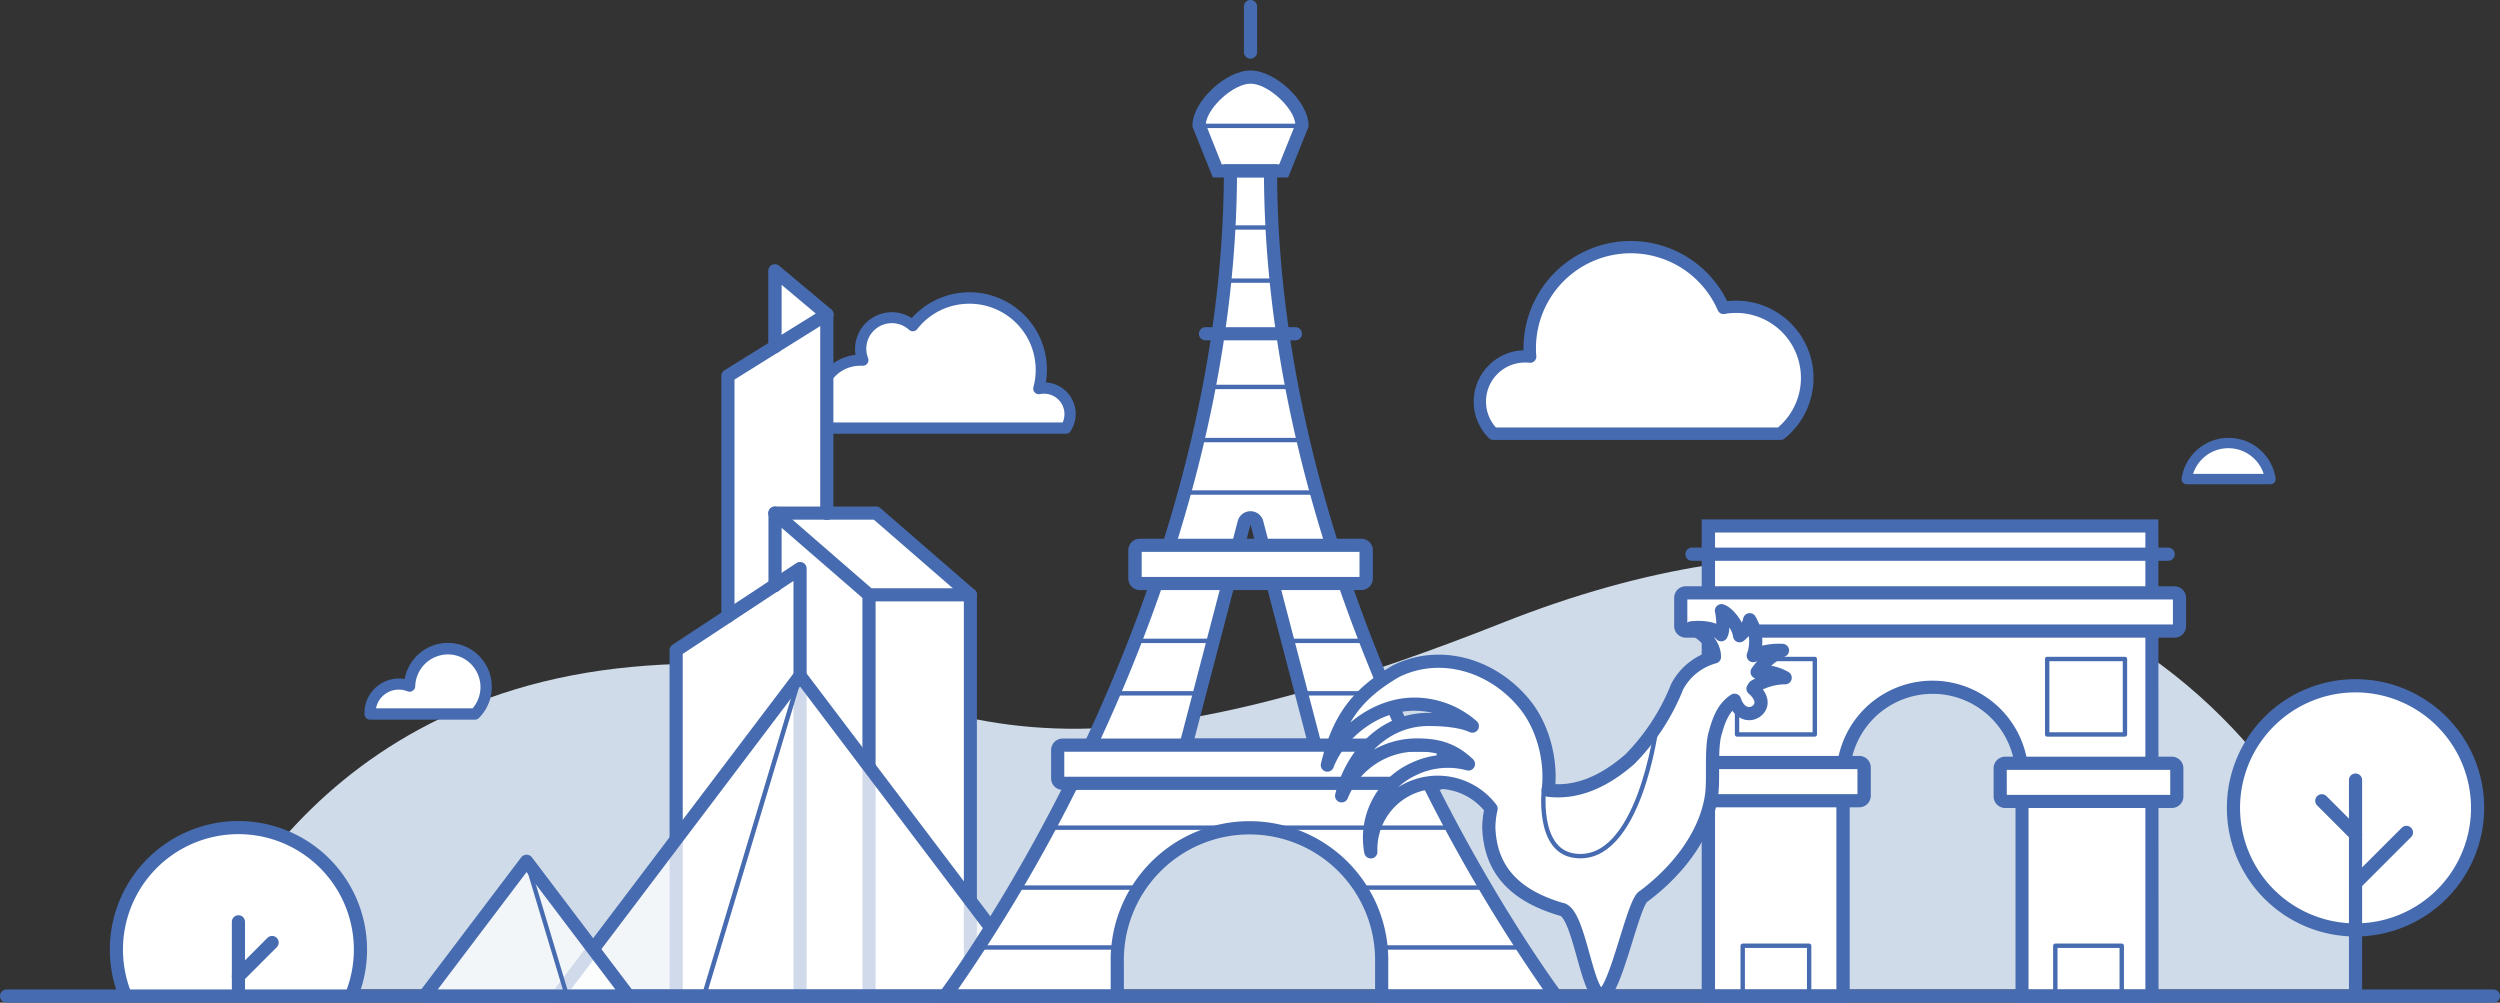 <?xml version="1.0" encoding="UTF-8" standalone="no"?>
<svg
   width="569.33"
   height="228.34"
   viewBox="0 0 569.33 228.34"
   version="1.1"
   id="svg1112"
   sodipodi:docname="KCD_LOGO_2023-adapté.svg"
   inkscape:version="1.1.1 (c3084ef, 2021-09-22)"
   xmlns:inkscape="http://www.inkscape.org/namespaces/inkscape"
   xmlns:sodipodi="http://sodipodi.sourceforge.net/DTD/sodipodi-0.dtd"
   xmlns="http://www.w3.org/2000/svg"
   xmlns:svg="http://www.w3.org/2000/svg">
  <rect x="0" y="0" width="569.33" height="228.34" fill="#333333" stroke="none"/>
  <sodipodi:namedview
     id="namedview1114"
     pagecolor="#ffffff"
     bordercolor="#666666"
     borderopacity="1.0"
     inkscape:pageshadow="2"
     inkscape:pageopacity="0.0"
     inkscape:pagecheckerboard="0"
     showgrid="false"
     inkscape:zoom="1.0566708"
     inkscape:cx="212.93293"
     inkscape:cy="109.30557"
     inkscape:window-width="1323"
     inkscape:window-height="767"
     inkscape:window-x="0"
     inkscape:window-y="615"
     inkscape:window-maximized="0"
     inkscape:current-layer="Calque_3" />
  <defs
     id="defs826">
    <style
       id="style824">
      .cls-1, .cls-4, .cls-6 {
        fill: #fff;
      }

      .cls-2 {
        fill: #466bb0;
      }

      .cls-3 {
        fill: #cfdbe8;
      }

      .cls-4 {
        opacity: 0.75;
      }

      .cls-5, .cls-8 {
        fill: none;
      }

      .cls-5, .cls-6, .cls-8 {
        stroke: #466bb0;
        stroke-linejoin: round;
      }

      .cls-6 {
        stroke-width: 3px;
      }

      .cls-7 {
        fill: #27d6f2;
      }

      .cls-8 {
        stroke-linecap: round;
      }
    </style>
  </defs>
  <g
     id="Calque_2"
     data-name="Calque 2"
     transform="translate(0,-106.91)">
    <g
       id="Calque_3"
       data-name="Calque 3">
      <g
         id="g832">
        <path
           class="cls-1"
           d="m 242.76,204.4 a 5.87,5.87 0 0 0 0.93,-3.18 5.93,5.93 0 0 0 -5.94,-5.93 6.64,6.64 0 0 0 -1.18,0.11 16.36,16.36 0 0 0 -28.68,-14.31 7.11,7.11 0 0 0 -11.84,5.32 7,7 0 0 0 0.49,2.55 h -0.49 a 9.33,9.33 0 0 0 -7,15.46 z"
           id="path828" />
        <path
           class="cls-2"
           d="M 242.76,205.68 H 189 a 1.26,1.26 0 0 1 -1,-0.44 10.6,10.6 0 0 1 6.83,-17.52 8.17,8.17 0 0 1 -0.1,-1.31 8.38,8.38 0 0 1 12.91,-7.07 17.64,17.64 0 0 1 30.54,14.66 7.2,7.2 0 0 1 5.66,11.06 1.28,1.28 0 0 1 -1.08,0.62 z m -53.14,-2.56 H 242 a 4.61,4.61 0 0 0 0.41,-1.9 4.65,4.65 0 0 0 -4.65,-4.65 4.73,4.73 0 0 0 -0.93,0.09 1.32,1.32 0 0 1 -1.19,-0.38 1.26,1.26 0 0 1 -0.3,-1.2 15.07,15.07 0 0 0 -14.6,-19 15,15 0 0 0 -11.85,5.76 1.27,1.27 0 0 1 -1.89,0.16 5.82,5.82 0 0 0 -9.31,6.46 1.28,1.28 0 0 1 -1.26,1.74 h -0.42 a 8,8 0 0 0 -6.43,12.9 z"
           id="path830" />
      </g>
      <polygon
         class="cls-1"
         points="220.96,243.87 220.95,325.49 215.2,333.73 176.46,333.75 181.43,237.46 177.03,239.79 166.33,246.93 165.58,192.45 176.34,185.31 177.03,169.7 187.74,178.26 187.82,196.66 188.34,223.56 199.91,223.63 "
         id="polygon836" />
      <path
         class="cls-3"
         d="m 220.4,332.25 h 317.05 c 0,-38.36 -62.72,-136.08 -195.32,-83.5 -66.2,26.25 -97.48,26.66 -121.73,21.59 z"
         id="path838" />
      <path
         class="cls-3"
         d="m 154,258.14 c -4.21,0.13 -8.7,0.45 -13.52,1 -76.57,8.92 -96.53,73.1 -96.53,73.1 H 154 Z"
         id="path840" />
      <g
         id="g846">
        <path
           class="cls-1"
           d="m 108.17,269.51 a 8.73,8.73 0 1 0 -15,-6.31 6.36,6.36 0 0 0 -2.44,-0.48 6.56,6.56 0 0 0 -6.55,6.55 1.94,1.94 0 0 0 0,0.24 z"
           id="path842" />
        <path
           class="cls-2"
           d="M 108.17,270.8 H 84.25 A 1.28,1.28 0 0 1 83,269.56 c 0,-0.13 0,-0.21 0,-0.29 a 7.85,7.85 0 0 1 7.84,-7.84 8.2,8.2 0 0 1 1.32,0.11 10,10 0 0 1 19.84,1.84 10,10 0 0 1 -2.89,7 1.3,1.3 0 0 1 -0.94,0.42 z m -22.54,-2.58 h 22 a 7.44,7.44 0 0 0 -5.63,-12.28 7.49,7.49 0 0 0 -7.44,7.28 1.27,1.27 0 0 1 -0.58,1 1.29,1.29 0 0 1 -1.19,0.13 5.11,5.11 0 0 0 -2,-0.39 5.27,5.27 0 0 0 -5.16,4.26 z"
           id="path844" />
      </g>
      <g
         id="g852">
        <polyline
           class="cls-1"
           points="153.98 333.75 153.98 255.03 182.2 236.42 182.2 333.75"
           id="polyline848" />
        <path
           class="cls-2"
           d="m 182.2,335.25 a 1.5,1.5 0 0 1 -1.5,-1.5 v -94.54 l -25.22,16.62 v 77.92 a 1.5,1.5 0 0 1 -3,0 V 255 a 1.51,1.51 0 0 1 0.67,-1.26 l 28.22,-18.6 a 1.5,1.5 0 0 1 2.33,1.25 v 97.33 a 1.5,1.5 0 0 1 -1.5,1.53 z"
           id="path850" />
      </g>
      <g
         id="g858">
        <line
           class="cls-1"
           x1="197.9"
           y1="242.37"
           x2="197.9"
           y2="333.75"
           id="line854" />
        <path
           class="cls-2"
           d="m 197.9,335.25 a 1.5,1.5 0 0 1 -1.5,-1.5 v -91.38 a 1.5,1.5 0 0 1 3,0 v 91.38 a 1.5,1.5 0 0 1 -1.5,1.5 z"
           id="path856" />
      </g>
      <path
         class="cls-2"
         d="m 221,335.25 a 1.5,1.5 0 0 1 -1.5,-1.5 v -90.7 L 199,225.26 h -21 v 15 a 1.5,1.5 0 0 1 -3,0 v -16.5 a 1.5,1.5 0 0 1 1.5,-1.5 h 23 a 1.48,1.48 0 0 1 1,0.37 l 21.45,18.61 a 1.48,1.48 0 0 1 0.52,1.13 v 91.38 a 1.5,1.5 0 0 1 -1.47,1.5 z"
         id="path860" />
      <path
         class="cls-2"
         d="m 221,243.87 h -23.1 a 1.48,1.48 0 0 1 -1,-0.37 l -21.45,-18.6 a 1.513,1.513 0 0 1 2,-2.27 l 21,18.24 H 221 a 1.5,1.5 0 1 1 0,3 z"
         id="path862" />
      <path
         class="cls-2"
         d="m 165.77,248.75 a 1.5,1.5 0 0 1 -1.5,-1.5 v -54.73 a 1.52,1.52 0 0 1 0.71,-1.28 l 22.52,-14 a 1.48,1.48 0 0 1 1.52,0 1.51,1.51 0 0 1 0.77,1.31 v 45.29 a 1.5,1.5 0 0 1 -3,0 v -42.67 l -19.52,12.18 v 53.9 a 1.5,1.5 0 0 1 -1.5,1.5 z"
         id="path864" />
      <polygon
         class="cls-4"
         points="126.99,333.75 237.41,333.75 182.2,260.8 "
         id="polygon866" />
      <path
         class="cls-2"
         d="M 237.41,335.25 H 127 a 1.51,1.51 0 0 1 -1.2,-2.41 L 181,259.89 a 1.55,1.55 0 0 1 2.39,0 l 55.21,72.95 a 1.5,1.5 0 0 1 -1.19,2.41 z m -107.41,-3 h 104.39 l -52.19,-69 z"
         id="path868" />
      <path
         class="cls-2"
         d="m 160.28,334.25 h -0.14 a 0.52,0.52 0 0 1 -0.34,-0.63 l 21.92,-73 a 0.521,0.521 0 0 1 1,0.29 l -21.92,72.95 a 0.49,0.49 0 0 1 -0.52,0.39 z"
         id="path870" />
      <g
         id="g876">
        <path
           class="cls-1"
           d="M 405.41,205.68 A 16.2,16.2 0 0 0 392.5,177 a 23,23 0 0 0 -44.13,9.18 c 0,0.65 0,1.29 0.09,1.93 a 10.92,10.92 0 0 0 -1.15,-0.07 10.3,10.3 0 0 0 -7.25,17.63 z"
           id="path872" />
        <path
           class="cls-2"
           d="m 405.41,207.09 h -65.35 a 1.41,1.41 0 0 1 -1,-0.41 11.71,11.71 0 0 1 7.89,-20 v -0.45 a 24.43,24.43 0 0 1 46.38,-10.73 16.82,16.82 0 0 1 2,-0.12 17.63,17.63 0 0 1 11,31.44 1.41,1.41 0 0 1 -0.92,0.27 z m -64.74,-2.83 h 64.23 a 14.8,14.8 0 0 0 -9.58,-26.09 14.93,14.93 0 0 0 -2.58,0.24 1.42,1.42 0 0 1 -1.54,-0.83 21.6,21.6 0 0 0 -41.41,8.61 c 0,0.55 0,1.14 0.08,1.81 a 1.41,1.41 0 0 1 -0.43,1.13 1.38,1.38 0 0 1 -1.14,0.39 8.74,8.74 0 0 0 -1,-0.05 8.89,8.89 0 0 0 -8.89,8.88 8.8,8.8 0 0 0 2.26,5.91 z"
           id="path874" />
      </g>
      <g
         id="g882">
        <path
           class="cls-1"
           d="m 517,216 a 9.64,9.64 0 0 0 -19,0 z"
           id="path878" />
        <path
           class="cls-2"
           d="m 517,217.19 h -19 a 1.17,1.17 0 0 1 -1.17,-1.35 10.82,10.82 0 0 1 21.4,0 1.17,1.17 0 0 1 -1.17,1.35 z m -17.57,-2.36 h 16.08 a 8.45,8.45 0 0 0 -16.08,0 z"
           id="path880" />
      </g>
      <path
         class="cls-2"
         d="m 176.46,187.35 a 1.5,1.5 0 0 1 -1.5,-1.5 v -17.28 a 1.47,1.47 0 0 1 0.86,-1.35 1.5,1.5 0 0 1 1.6,0.2 l 11.83,9.9 a 1.5,1.5 0 1 1 -1.92,2.3 L 178,171.78 v 14.07 a 1.5,1.5 0 0 1 -1.54,1.5 z"
         id="path884" />
      <g
         id="g986">
        <path
           class="cls-1"
           d="m 389,226.69 v 107 h 30.7 v -50.04 a 20.38,20.38 0 0 1 40.76,0 v 50.08 h 29.61 v -107 z"
           id="path954" />
        <rect
           class="cls-5"
           x="466.21"
           y="256.98"
           width="17.71"
           height="17.19"
           id="rect956" />
        <rect
           class="cls-5"
           x="395.58"
           y="256.98"
           width="17.71"
           height="17.19"
           id="rect958" />
        <rect
           class="cls-5"
           x="468.06"
           y="322.29"
           width="15.13"
           height="11.44"
           id="rect960" />
        <rect
           class="cls-5"
           x="396.87"
           y="322.29"
           width="15.13"
           height="11.44"
           id="rect962" />
        <path
           class="cls-2"
           d="M 491.57,335.25 H 459 V 283.8 a 18.88,18.88 0 1 0 -37.76,0 v 51.45 H 387.53 V 225.19 h 104 z m -29.61,-3 h 26.61 V 228.19 h -98 V 332.25 H 418.2 V 283.8 a 21.88,21.88 0 1 1 43.76,0 z"
           id="path964" />
        <g
           id="g970">
          <rect
             class="cls-1"
             x="382.76"
             y="241.92"
             width="113.58"
             height="8.69"
             rx="1.13"
             id="rect966" />
          <path
             class="cls-2"
             d="M 495.2,252.12 H 383.89 a 2.63,2.63 0 0 1 -2.63,-2.63 v -6.43 a 2.64,2.64 0 0 1 2.63,-2.64 H 495.2 a 2.65,2.65 0 0 1 2.64,2.64 v 6.43 a 2.64,2.64 0 0 1 -2.64,2.63 z m -110.94,-3 h 110.58 v -5.7 H 384.26 Z"
             id="path968" />
        </g>
        <g
           id="g976">
          <rect
             class="cls-1"
             x="384.33"
             y="280.56"
             width="40.21"
             height="8.69"
             rx="1.13"
             id="rect972" />
          <path
             class="cls-2"
             d="m 423.41,290.76 h -38 a 2.64,2.64 0 0 1 -2.63,-2.64 v -6.43 a 2.63,2.63 0 0 1 2.63,-2.63 h 38 a 2.63,2.63 0 0 1 2.63,2.63 v 6.43 a 2.64,2.64 0 0 1 -2.63,2.64 z m -37.58,-3 H 423 v -5.7 h -37.17 z"
             id="path974" />
        </g>
        <g
           id="g982">
          <rect
             class="cls-1"
             x="455.51"
             y="280.73"
             width="40.21"
             height="8.69"
             rx="1.13"
             id="rect978" />
          <path
             class="cls-2"
             d="m 494.59,290.92 h -37.94 a 2.64,2.64 0 0 1 -2.64,-2.63 v -6.43 a 2.64,2.64 0 0 1 2.64,-2.63 h 37.94 a 2.64,2.64 0 0 1 2.64,2.63 v 6.43 a 2.64,2.64 0 0 1 -2.64,2.63 z m -37.58,-3 h 37.22 v -5.69 H 457 Z"
             id="path980" />
        </g>
        <path
           class="cls-2"
           d="M 493.77,234.62 H 385.32 a 1.5,1.5 0 0 1 0,-3 h 108.45 a 1.5,1.5 0 0 1 0,3 z"
           id="path984" />
      </g>
      <g
         id="g1044">
        <polygon
           class="cls-1"
           points="273.03,134.19 276.93,145.83 290.85,145.85 292.29,145.85 296.5,135.46 293.56,129.37 289.4,125.96 284.06,124.25 278.35,127.22 "
           id="polygon988" />
        <path
           class="cls-2"
           d="M 293.35,147.33 H 276.2 l -4.64,-11.58 v -0.29 c 0,-5.37 7.53,-12.5 13.22,-12.5 5.69,0 13.22,7.13 13.22,12.5 v 0.29 z m -15.12,-3 h 13.09 L 295,135.2 c -0.28,-3.73 -6.29,-9.24 -10.2,-9.24 -3.91,0 -9.93,5.51 -10.21,9.24 z m 18.26,-8.87 z"
           id="path990" />
        <path
           class="cls-2"
           d="m 284.78,120.27 a 1.5,1.5 0 0 1 -1.5,-1.5 v -10.36 a 1.5,1.5 0 1 1 3,0 v 10.36 a 1.5,1.5 0 0 1 -1.5,1.5 z"
           id="path992" />
        <g
           id="g998">
          <path
             class="cls-1"
             d="m 354.35,333.75 c 0,0 -65,-86.07 -65,-187.9 h -9.13 c 0,101.83 -65,187.9 -65,187.9 h 39.24 v -7.66 a 30.11,30.11 0 1 1 60.21,0 v 7.67 z M 270.08,276.6 283.32,226 a 1.48,1.48 0 0 1 2.91,0 l 13.24,50.64 z"
             id="path994" />
          <path
             class="cls-2"
             d="m 357.36,335.25 h -44.21 v -9.17 a 28.61,28.61 0 1 0 -57.21,0 v 9.16 h -43.75 l 1.81,-2.41 c 0.17,-0.21 16.38,-21.83 32.38,-55.57 14.75,-31.09 32.33,-79.13 32.33,-131.42 v -1.51 h 12.13 v 1.5 c 0,52.3 17.58,100.33 32.33,131.42 16,33.74 32.22,55.36 32.38,55.57 z m -41.21,-3 h 35.26 a 373.22,373.22 0 0 1 -30.92,-53.62 c -14.75,-31.09 -32.31,-79 -32.64,-131.28 h -6.15 c -0.33,52.3 -17.89,100.19 -32.64,131.28 a 373.22,373.22 0 0 1 -30.92,53.62 h 34.8 v -6.16 a 31.61,31.61 0 1 1 63.21,0 z M 301.41,278.1 h -33.27 l 13.73,-52.52 a 3,3 0 0 1 5.81,0 z m -29.39,-3 h 25.51 l -12.75,-48.76 v 0 z"
             id="path996" />
        </g>
        <g
           id="g1004">
          <rect
             class="cls-1"
             x="240.87"
             y="276.6"
             width="87.81"
             height="8.69"
             rx="1.13"
             id="rect1000" />
          <path
             class="cls-2"
             d="M 327.55,286.8 H 242 a 2.64,2.64 0 0 1 -2.63,-2.64 v -6.42 A 2.64,2.64 0 0 1 242,275.1 h 85.55 a 2.64,2.64 0 0 1 2.63,2.64 v 6.42 a 2.64,2.64 0 0 1 -2.63,2.64 z m -85.18,-3 h 84.81 v -5.7 h -84.81 z"
             id="path1002" />
        </g>
        <g
           id="g1010">
          <rect
             class="cls-1"
             x="258.45"
             y="231.09"
             width="52.64"
             height="8.69"
             rx="1.13"
             id="rect1006" />
          <path
             class="cls-2"
             d="m 310,241.29 h -50.41 a 2.64,2.64 0 0 1 -2.64,-2.64 v -6.42 a 2.64,2.64 0 0 1 2.64,-2.64 H 310 a 2.64,2.64 0 0 1 2.64,2.64 v 6.42 a 2.64,2.64 0 0 1 -2.64,2.64 z m -50,-3 h 49.6 v -5.7 H 260 Z"
             id="path1008" />
        </g>
        <path
           class="cls-2"
           d="m 295,184.42 h -20.47 a 1.5,1.5 0 0 1 0,-3 H 295 a 1.5,1.5 0 0 1 0,3 z"
           id="path1012" />
        <path
           class="cls-2"
           d="M 330.67,295.9 H 238.9 a 0.5,0.5 0 0 1 -0.5,-0.5 0.5,0.5 0 0 1 0.5,-0.5 h 91.77 a 0.5,0.5 0 0 1 0.5,0.5 0.5,0.5 0 0 1 -0.5,0.5 z"
           id="path1014" />
        <path
           class="cls-2"
           d="m 273.12,265.3 h -19.46 a 0.5,0.5 0 0 1 -0.5,-0.5 0.5,0.5 0 0 1 0.5,-0.5 h 19.46 a 0.5,0.5 0 0 1 0.5,0.5 0.5,0.5 0 0 1 -0.5,0.5 z"
           id="path1016" />
        <path
           class="cls-2"
           d="m 315.84,265.3 h -19.41 a 0.5,0.5 0 0 1 -0.5,-0.5 0.5,0.5 0 0 1 0.5,-0.5 h 19.41 a 0.5,0.5 0 0 1 0.5,0.5 0.5,0.5 0 0 1 -0.5,0.5 z"
           id="path1018" />
        <path
           class="cls-2"
           d="m 276.2,253.35 h -17.75 a 0.5,0.5 0 0 1 -0.5,-0.5 0.51,0.51 0 0 1 0.5,-0.5 h 17.75 a 0.5,0.5 0 0 1 0.5,0.5 0.5,0.5 0 0 1 -0.5,0.5 z"
           id="path1020" />
        <path
           class="cls-2"
           d="m 311,253.35 h -17.74 a 0.5,0.5 0 0 1 -0.5,-0.5 0.5,0.5 0 0 1 0.5,-0.5 H 311 a 0.5,0.5 0 0 1 0.5,0.5 0.5,0.5 0 0 1 -0.5,0.5 z"
           id="path1022" />
        <path
           class="cls-2"
           d="m 299.75,219.58 h -30.1 a 0.5,0.5 0 0 1 0,-1 h 30.1 a 0.5,0.5 0 0 1 0,1 z"
           id="path1024" />
        <path
           class="cls-2"
           d="m 296.71,207.63 h -24 a 0.5,0.5 0 0 1 -0.5,-0.5 0.5,0.5 0 0 1 0.5,-0.5 h 24 a 0.5,0.5 0 0 1 0.5,0.5 0.5,0.5 0 0 1 -0.5,0.5 z"
           id="path1026" />
        <path
           class="cls-2"
           d="m 294.24,195.53 h -18.83 a 0.5,0.5 0 0 1 -0.5,-0.5 0.5,0.5 0 0 1 0.5,-0.5 h 18.83 a 0.5,0.5 0 0 1 0.5,0.5 0.5,0.5 0 0 1 -0.5,0.5 z"
           id="path1028" />
        <path
           class="cls-2"
           d="m 290.64,171.32 h -11.79 a 0.5,0.5 0 0 1 0,-1 h 11.79 a 0.5,0.5 0 0 1 0,1 z"
           id="path1030" />
        <path
           class="cls-2"
           d="m 289.77,159.22 h -10 a 0.5,0.5 0 0 1 -0.5,-0.5 0.5,0.5 0 0 1 0.5,-0.5 h 10 a 0.5,0.5 0 0 1 0.5,0.5 0.51,0.51 0 0 1 -0.5,0.5 z"
           id="path1032" />
        <path
           class="cls-2"
           d="m 296.49,136.07 h -23.43 a 0.5,0.5 0 0 1 0,-1 h 23.43 a 0.5,0.5 0 0 1 0,1 z"
           id="path1034" />
        <path
           class="cls-2"
           d="m 259.71,309.54 h -28.47 a 0.5,0.5 0 1 1 0,-1 h 28.47 a 0.5,0.5 0 0 1 0,1 z"
           id="path1036" />
        <path
           class="cls-2"
           d="m 338.27,309.54 h -29 a 0.5,0.5 0 0 1 0,-1 h 29 a 0.5,0.5 0 0 1 0,1 z"
           id="path1038" />
        <path
           class="cls-2"
           d="m 254.63,323.18 h -32 a 0.5,0.5 0 0 1 -0.5,-0.5 0.5,0.5 0 0 1 0.5,-0.5 h 32 a 0.51,0.51 0 0 1 0.5,0.5 0.5,0.5 0 0 1 -0.5,0.5 z"
           id="path1040" />
        <path
           class="cls-2"
           d="m 346.74,323.18 h -32.28 a 0.5,0.5 0 0 1 -0.5,-0.5 0.51,0.51 0 0 1 0.5,-0.5 h 32.28 a 0.5,0.5 0 0 1 0.5,0.5 0.5,0.5 0 0 1 -0.5,0.5 z"
           id="path1042" />
      </g>
      <g
         id="g1066">
        <g
           id="g1050">
          <circle
             class="cls-1"
             cx="536.44"
             cy="290.88"
             r="27.79"
             id="circle1046" />
          <path
             class="cls-2"
             d="m 536.43,320.18 a 29.3,29.3 0 1 1 29.3,-29.3 29.33,29.33 0 0 1 -29.3,29.3 z m 0,-55.59 a 26.3,26.3 0 1 0 26.3,26.29 26.33,26.33 0 0 0 -26.3,-26.29 z"
             id="path1048" />
        </g>
        <path
           class="cls-2"
           d="m 536.43,334.51 a 1.5,1.5 0 0 1 -1.5,-1.5 v -48.45 a 1.5,1.5 0 0 1 3,0 V 333 a 1.5,1.5 0 0 1 -1.5,1.51 z"
           id="path1052" />
        <g
           id="g1058">
          <line
             class="cls-1"
             x1="536.44"
             y1="296.96"
             x2="528.78"
             y2="289.31"
             id="line1054" />
          <path
             class="cls-2"
             d="m 536.43,298.46 a 1.53,1.53 0 0 1 -1.06,-0.44 l -7.65,-7.65 a 1.503,1.503 0 1 1 2.12,-2.13 l 7.66,7.66 a 1.51,1.51 0 0 1 0,2.12 1.53,1.53 0 0 1 -1.07,0.44 z"
             id="path1056" />
        </g>
        <g
           id="g1064">
          <line
             class="cls-1"
             x1="536.44"
             y1="308.05"
             x2="548.05"
             y2="296.44"
             id="line1060" />
          <path
             class="cls-2"
             d="m 536.43,309.55 a 1.5,1.5 0 0 1 -1.06,-2.56 L 547,295.38 a 1.5,1.5 0 0 1 2.12,2.12 l -11.62,11.62 a 1.52,1.52 0 0 1 -1.07,0.43 z"
             id="path1062" />
        </g>
      </g>
      <g
         id="g1080">
        <path
           class="cls-1"
           d="m 28.94,334.53 a 27.79,27.79 0 1 1 50.72,0 z"
           id="path1068" />
        <g
           id="g1074">
          <line
             class="cls-1"
             x1="54.3"
             y1="329.24"
             x2="61.95"
             y2="321.58"
             id="line1070" />
          <path
             class="cls-2"
             d="m 54.3,330.74 a 1.53,1.53 0 0 0 1.06,-0.44 L 63,322.65 a 1.503,1.503 0 1 0 -2.12,-2.13 l -7.65,7.66 a 1.5,1.5 0 0 0 1.06,2.56 z"
             id="path1072" />
        </g>
        <path
           class="cls-2"
           d="m 52.8,334.53 v -17.69 a 1.5,1.5 0 0 1 3,0 v 17.69 z"
           id="path1076" />
        <path
           class="cls-2"
           d="m 78,334.53 a 26.29,26.29 0 1 0 -47.41,0 H 27.3 a 29.29,29.29 0 1 1 54,0 z"
           id="path1078" />
      </g>
      <path
         class="cls-2"
         d="M 567.83,335.25 H 1.5 a 1.5,1.5 0 0 1 0,-3 h 566.33 a 1.5,1.5 0 0 1 0,3 z"
         id="path1082" />
      <polygon
         class="cls-4"
         points="143.17,333.75 96.67,333.75 119.92,303.02 "
         id="polygon1084" />
      <path
         class="cls-2"
         d="M 143.17,335.25 H 96.66 a 1.5,1.5 0 0 1 -1.19,-2.41 l 23.25,-30.72 a 1.55,1.55 0 0 1 2.39,0 l 23.25,30.72 a 1.5,1.5 0 0 1 -1.19,2.41 z m -43.49,-3 h 40.47 l -20.23,-26.74 z"
         id="path1086" />
      <path
         class="cls-2"
         d="m 129.15,334.25 a 0.49,0.49 0 0 1 -0.48,-0.36 l -9.23,-30.72 a 0.5,0.5 0 0 1 0.33,-0.62 0.51,0.51 0 0 1 0.63,0.33 l 9.22,30.72 a 0.51,0.51 0 0 1 -0.33,0.63 z"
         id="path1088" />
      <path
         class="cls-6"
         d="m 325.3,270.75 c 3.18,0 7.27,0.27 10,1.52 a 20,20 0 0 0 -13.21,-5 c -8.58,0 -16.91,6.33 -19.81,13.88 2.48,-10.27 6.46,-16.07 15.69,-21.42 9.92,-4.86 21.75,-1.51 29.11,7.37 4.48,5.4 6.31,13.31 5.5,19.77 6.16,0.75 12.36,-1.63 18.59,-7.07 a 49.48,49.48 0 0 0 10.77,-16.5 13.6,13.6 0 0 1 8.5,-6.79 c 0,-2.6 -2.1,-5.17 -5.31,-6.61 1.68,-0.22 5.26,-0.22 6.84,1.56 0.65,-1.18 0.35,-4.18 0.06,-5.48 1.85,0.61 4,4 4.13,5.71 a 6.27,6.27 0 0 0 2.3,-3.65 9.52,9.52 0 0 1 0.81,8.18 14.37,14.37 0 0 1 6.66,-1.19 14.33,14.33 0 0 0 -5.78,4.93 10.05,10.05 0 0 1 6.39,1.29 13.69,13.69 0 0 0 -7,2 v 0 a 4.13,4.13 0 0 1 -0.32,0.49 c 2,1.71 2.43,3.7 0.93,5 -1.5,1.3 -4.09,0.87 -5.13,-2.36 v 0 c -2.58,1.7 -3.63,4.44 -4.6,8.18 -0.74,3.88 -0.19,9 -0.58,13 -1,8.29 -6.68,16.84 -15.51,23.46 -2.41,1 -6.5,22.51 -9.67,22.49 -3.37,0 -5,-19.14 -9.17,-19.54 -9.5,-2.83 -16.08,-8.11 -16.44,-18.61 a 19.75,19.75 0 0 1 0.52,-4.29 15.26,15.26 0 0 0 -27.39,9.84 17.22,17.22 0 0 1 9.8,-18.88 18,18 0 0 1 12.43,-1.14 c -3.3,-3.12 -6.63,-4.32 -11.53,-4.32 a 18.45,18.45 0 0 0 -17.35,11.58 c 2.23,-9.36 9.69,-17.4 19.77,-17.4 z"
         id="path1090" />
      <path
         class="cls-8"
         d="m 377.28,272.27 c 0,0 -4,31.73 -18.84,29.5 -8.63,-1.29 -6.81,-15.44 -6.81,-15.44"
         id="path1108" />
    </g>
  </g>
</svg>
